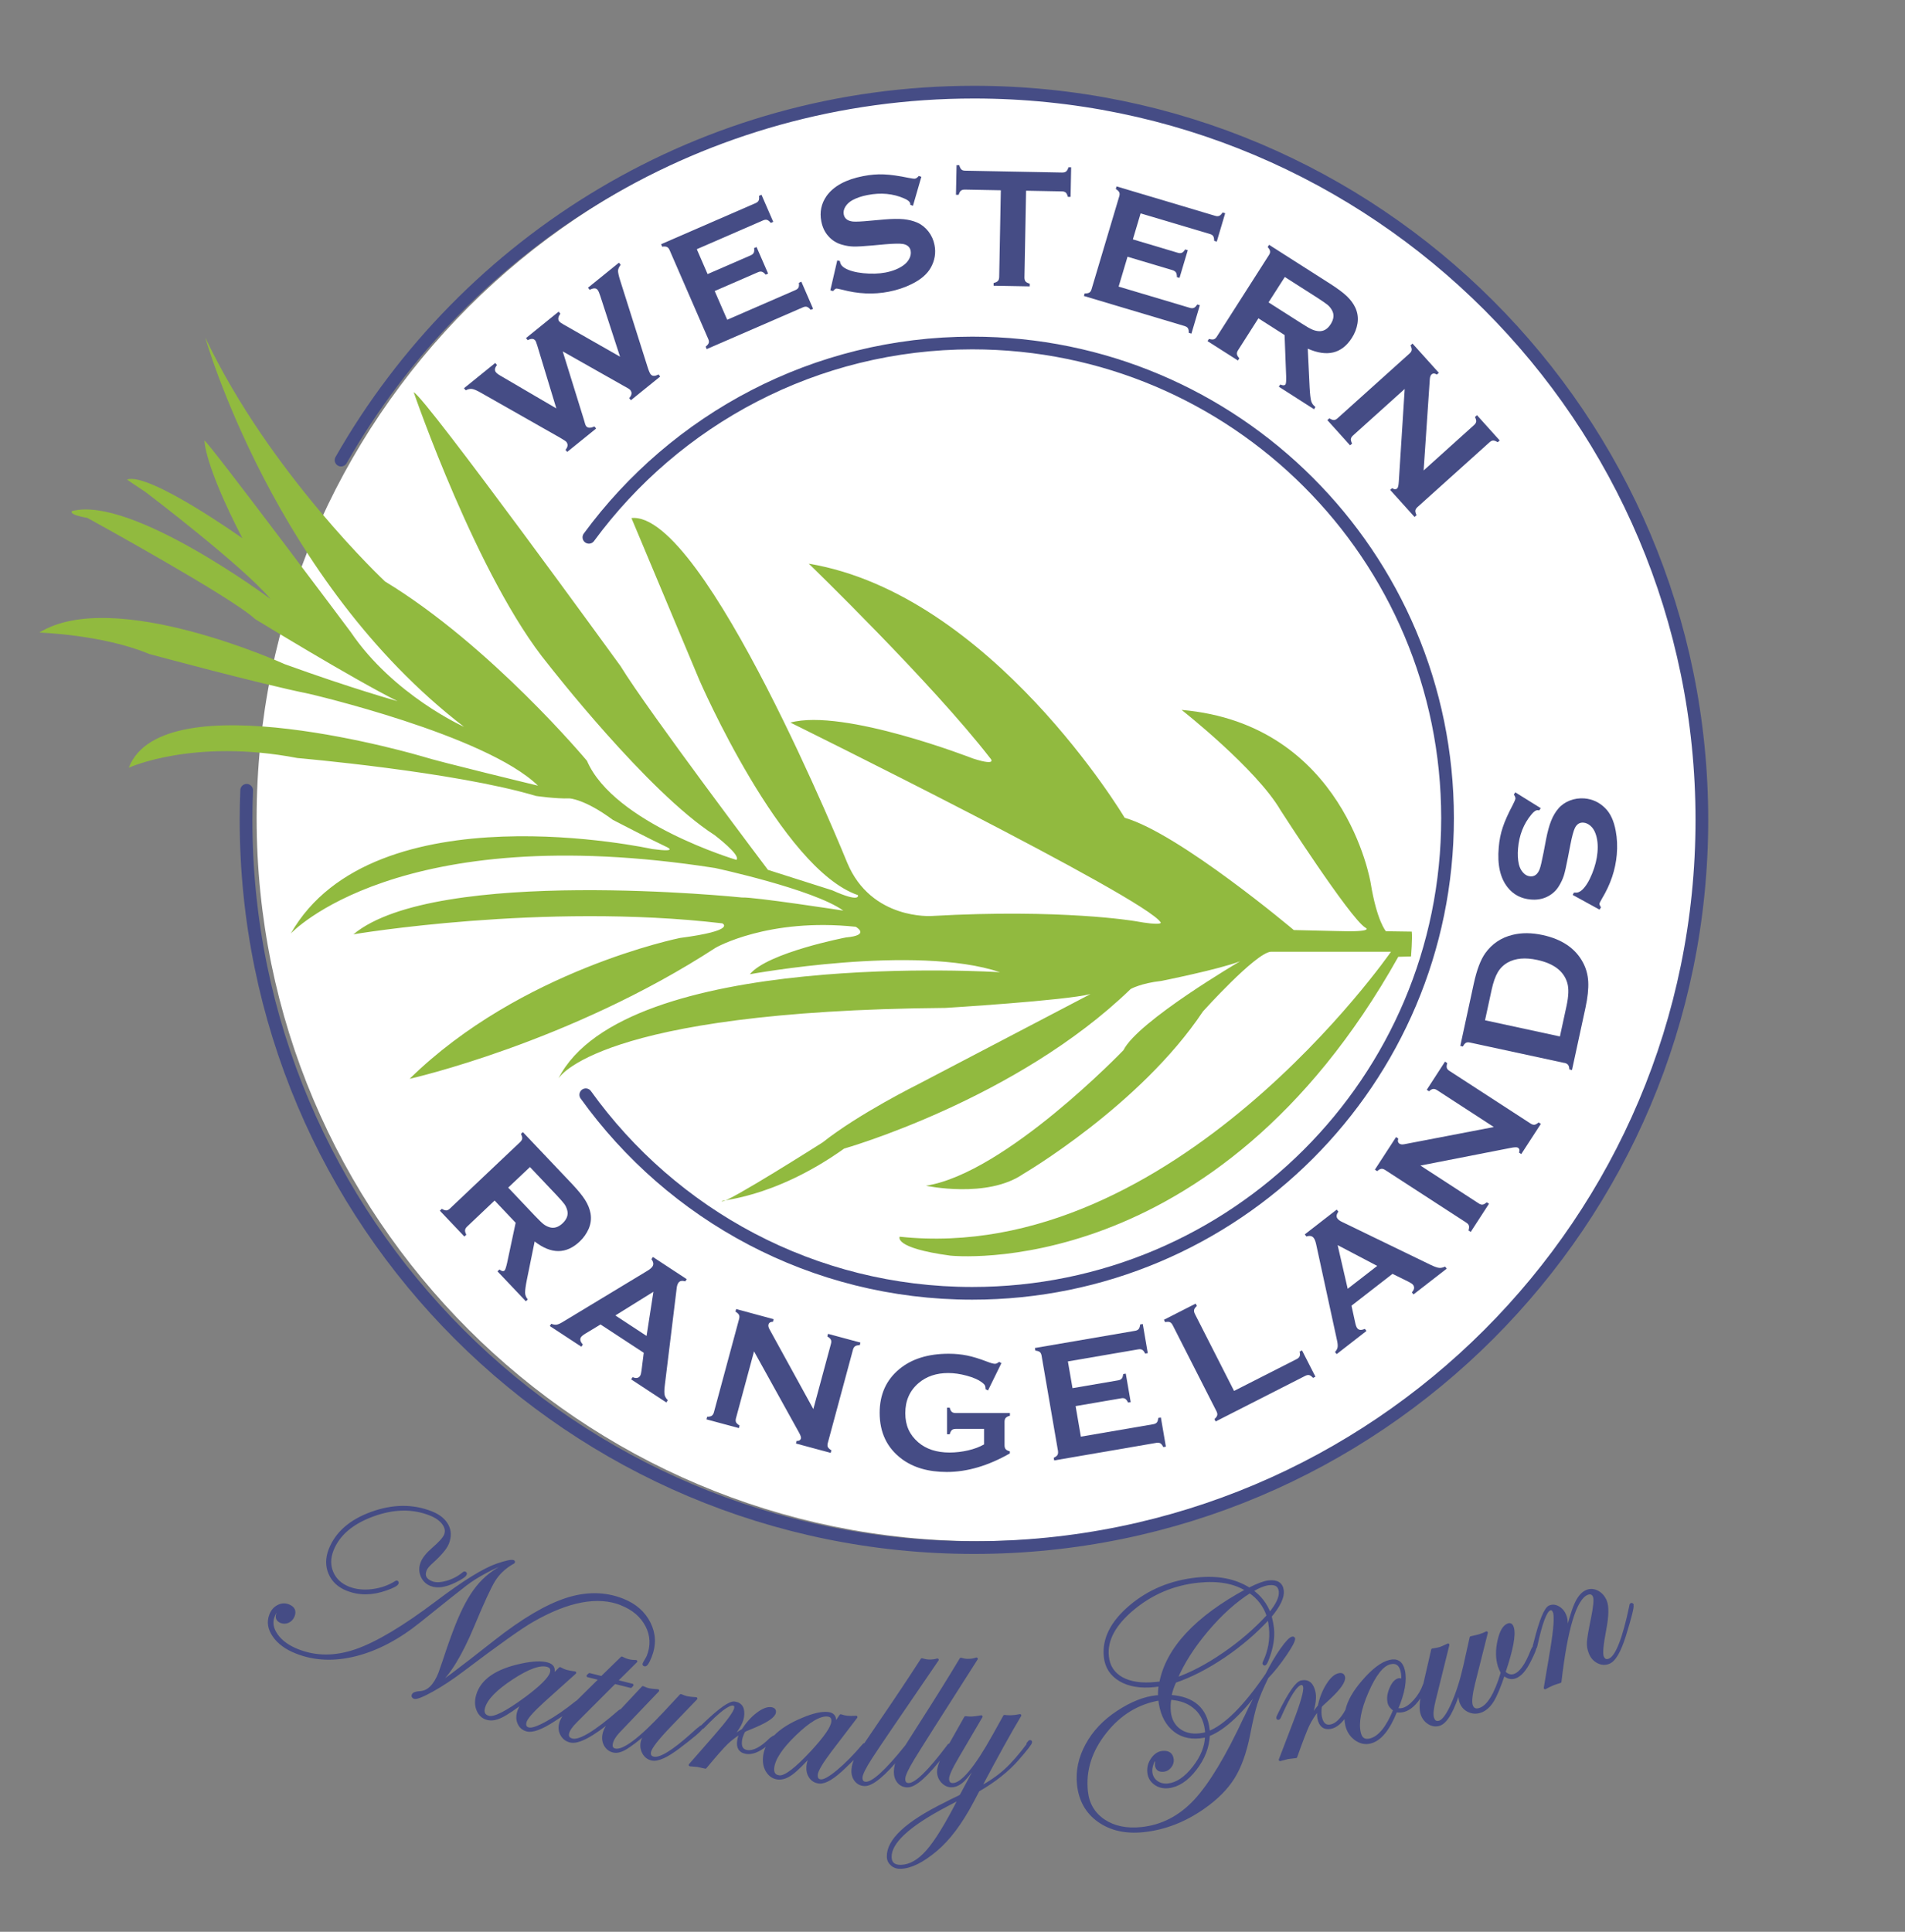 <svg width="360" height="365" viewBox="0 0 360 365" fill="none" xmlns="http://www.w3.org/2000/svg">
<rect x="0" y="0" width="360" height="365" fill="#808080" stroke="none"/>
<path d="M185.147 291.198C260.616 291.198 321.796 230.041 321.796 154.601C321.796 79.16 260.616 18.004 185.147 18.004C109.678 18.004 48.498 79.16 48.498 154.601C48.498 230.041 109.678 291.198 185.147 291.198Z" fill="white"/>
<path d="M106.359 66.455L110.345 79.306C110.514 79.982 110.654 80.376 110.767 80.517C111.077 80.897 111.598 80.911 112.33 80.573L112.654 80.967L107.19 85.387L106.866 84.993C107.331 84.444 107.387 83.937 107.021 83.487C106.923 83.36 106.514 83.093 105.782 82.671L90.884 74.211C90.151 73.788 89.588 73.549 89.222 73.493C88.856 73.436 88.447 73.521 88.011 73.746L87.687 73.352L93.587 68.58L93.911 68.974C93.489 69.509 93.418 69.96 93.714 70.34C93.869 70.523 94.15 70.748 94.573 70.987L105.134 77.167L101.529 65.286C101.374 64.779 101.248 64.456 101.149 64.329C100.839 63.949 100.375 63.935 99.727 64.273L99.403 63.879L105.571 58.882L105.895 59.276C105.444 59.881 105.388 60.374 105.698 60.754C105.81 60.88 106.078 61.077 106.514 61.317L117.174 67.398L113.443 55.94C113.259 55.362 113.09 54.968 112.922 54.757C112.626 54.391 112.133 54.405 111.443 54.757L111.119 54.363L116.963 49.633L117.287 50.027C116.963 50.478 116.794 50.858 116.794 51.168C116.794 51.477 116.907 52.054 117.174 52.913L122.342 69.242C122.582 70.016 122.793 70.508 122.948 70.706C123.272 71.114 123.764 71.114 124.44 70.748L124.764 71.142L119.23 75.618L118.906 75.224C119.413 74.661 119.484 74.154 119.103 73.69C118.977 73.535 118.554 73.267 117.822 72.887L106.373 66.412L106.359 66.455Z" fill="#454C85"/>
<path d="M135.058 54.982L137.424 60.416L150.308 54.813C150.604 54.687 150.801 54.518 150.9 54.321C150.998 54.11 151.013 53.814 150.97 53.434L151.435 53.223L153.66 58.347L153.195 58.544C152.942 58.234 152.716 58.051 152.505 57.981C152.294 57.91 152.04 57.938 151.745 58.065L133.551 65.962L133.354 65.497C133.664 65.244 133.861 65.019 133.931 64.808C134.002 64.597 133.974 64.329 133.833 64.033L126.538 47.254C126.412 46.959 126.243 46.762 126.031 46.663C125.82 46.565 125.525 46.551 125.13 46.607L124.933 46.142L142.775 38.386C143.07 38.26 143.268 38.091 143.366 37.894C143.465 37.682 143.479 37.387 143.437 37.007L143.901 36.796L146.126 41.919L145.661 42.117C145.408 41.821 145.183 41.624 144.971 41.553C144.76 41.483 144.507 41.511 144.211 41.638L131.678 47.086L133.72 51.787L141.845 48.254C142.141 48.127 142.338 47.958 142.437 47.761C142.535 47.564 142.563 47.254 142.507 46.874L142.972 46.677L145.155 51.688L144.69 51.9C144.45 51.604 144.211 51.421 144 51.351C143.789 51.28 143.521 51.308 143.239 51.435L135.114 54.968L135.058 54.982Z" fill="#454C85"/>
<path d="M174.121 33.389L172.53 38.879L172.037 38.71C172.037 38.597 172.023 38.513 172.009 38.457C171.938 38.105 171.558 37.781 170.882 37.499C168.77 36.57 166.46 36.359 163.94 36.852C162.827 37.063 161.884 37.387 161.081 37.823C160.504 38.147 160.067 38.555 159.757 39.048C159.462 39.541 159.349 40.019 159.448 40.512C159.603 41.314 160.194 41.764 161.222 41.863C161.757 41.905 162.855 41.863 164.545 41.694L167.066 41.469C168.559 41.342 169.784 41.328 170.741 41.413C171.699 41.511 172.572 41.722 173.375 42.074C174.191 42.44 174.881 43.003 175.459 43.749C176.036 44.495 176.416 45.34 176.599 46.283C176.895 47.775 176.656 49.197 175.909 50.548C175.233 51.773 174.022 52.829 172.262 53.687C170.952 54.335 169.516 54.813 167.925 55.123C165.08 55.672 162.151 55.545 159.124 54.729C158.49 54.574 158.11 54.504 157.997 54.532C157.856 54.56 157.673 54.715 157.42 54.996L156.913 54.856L158.223 49.197L158.715 49.324C158.73 49.422 158.744 49.478 158.758 49.521C158.842 49.985 159.152 50.379 159.687 50.675C160.49 51.139 161.63 51.463 163.151 51.618C164.658 51.773 166.052 51.731 167.333 51.491C168.728 51.224 169.868 50.759 170.769 50.098C171.262 49.732 171.628 49.309 171.868 48.817C172.107 48.324 172.178 47.846 172.093 47.381C171.952 46.677 171.474 46.255 170.657 46.1C170.079 46.002 168.967 46.016 167.305 46.156L164.841 46.382C163.179 46.536 162.011 46.593 161.306 46.579C160.602 46.565 159.884 46.452 159.152 46.241C158.11 45.959 157.223 45.41 156.505 44.58C155.843 43.834 155.42 42.919 155.209 41.835C154.857 40.047 155.209 38.443 156.209 37.021C157.547 35.163 159.842 33.91 163.109 33.276C164.475 33.009 165.784 32.896 167.024 32.953C168.263 32.995 169.84 33.22 171.741 33.614C172.389 33.741 172.783 33.783 172.924 33.755C173.149 33.713 173.375 33.544 173.628 33.248L174.121 33.403V33.389Z" fill="#454C85"/>
<path d="M193.906 36.05L193.596 52.434C193.596 52.758 193.666 53.012 193.807 53.181C193.948 53.349 194.216 53.49 194.596 53.603V54.109L187.766 53.983V53.476C188.16 53.377 188.428 53.251 188.583 53.082C188.738 52.913 188.808 52.674 188.822 52.336L189.132 35.951L182.345 35.824C182.021 35.824 181.781 35.881 181.598 36.021C181.429 36.162 181.274 36.43 181.162 36.81H180.655L180.767 31.207H181.274C181.387 31.601 181.514 31.869 181.683 32.024C181.838 32.178 182.091 32.249 182.401 32.249L200.721 32.601C201.045 32.601 201.299 32.544 201.482 32.39C201.651 32.249 201.806 31.982 201.918 31.601H202.425L202.313 37.204H201.806C201.707 36.81 201.566 36.542 201.411 36.387C201.242 36.247 200.989 36.162 200.665 36.162L193.892 36.035L193.906 36.05Z" fill="#454C85"/>
<path d="M213.085 48.479L211.395 54.152L224.857 58.164C225.167 58.262 225.421 58.248 225.632 58.164C225.843 58.065 226.04 57.854 226.251 57.53L226.744 57.671L225.153 63.034L224.66 62.893C224.66 62.499 224.604 62.203 224.491 62.02C224.364 61.823 224.153 61.697 223.843 61.598L204.833 55.925L204.974 55.447C205.368 55.447 205.664 55.405 205.861 55.278C206.058 55.165 206.199 54.94 206.283 54.63L211.508 37.105C211.606 36.796 211.606 36.528 211.508 36.331C211.409 36.12 211.198 35.923 210.86 35.712L211.001 35.219L229.645 40.779C229.955 40.878 230.208 40.864 230.42 40.779C230.631 40.681 230.828 40.47 231.039 40.146L231.532 40.287L229.941 45.65L229.448 45.509C229.448 45.115 229.392 44.833 229.279 44.636C229.166 44.439 228.941 44.298 228.645 44.214L215.549 40.315L214.085 45.227L222.576 47.761C222.886 47.86 223.139 47.846 223.351 47.761C223.562 47.663 223.759 47.452 223.97 47.128L224.463 47.269L222.9 52.505L222.407 52.364C222.407 51.984 222.351 51.688 222.238 51.491C222.111 51.294 221.9 51.154 221.604 51.055L213.113 48.521L213.085 48.479Z" fill="#454C85"/>
<path d="M237.813 60.134L233.954 66.187C233.785 66.454 233.715 66.708 233.757 66.933C233.799 67.158 233.94 67.412 234.208 67.693L233.94 68.115L228.195 64.456L228.462 64.033C228.843 64.146 229.138 64.174 229.364 64.118C229.575 64.061 229.772 63.893 229.941 63.625L239.798 48.197C239.981 47.916 240.052 47.677 240.009 47.451C239.967 47.226 239.826 46.973 239.559 46.677L239.826 46.255L251.345 53.603C252.753 54.504 253.81 55.292 254.528 55.968C255.246 56.657 255.781 57.389 256.147 58.178C256.555 59.093 256.696 60.064 256.541 61.077C256.386 62.049 256.034 62.978 255.471 63.85C253.57 66.82 250.796 67.496 247.135 65.877L247.487 73.197C247.557 74.478 247.656 75.337 247.783 75.787C247.909 76.224 248.177 76.589 248.585 76.899L248.318 77.321L241.671 73.07L241.939 72.648C242.446 72.873 242.769 72.859 242.938 72.606C243.037 72.451 243.079 71.93 243.051 71.043L242.755 63.301L237.841 60.162L237.813 60.134ZM239.728 57.136L245.938 61.091C246.853 61.683 247.515 62.063 247.937 62.246C248.346 62.429 248.768 62.541 249.191 62.569C250.106 62.64 250.866 62.203 251.472 61.246C252.077 60.289 252.162 59.416 251.711 58.614C251.5 58.234 251.233 57.896 250.895 57.614C250.557 57.333 249.923 56.897 248.994 56.291L242.798 52.336L239.742 57.108L239.728 57.136Z" fill="#454C85"/>
<path d="M265.469 73.479L255.697 82.276C255.457 82.501 255.316 82.713 255.288 82.938C255.26 83.163 255.345 83.459 255.514 83.811L255.133 84.148L250.838 79.377L251.219 79.039C251.557 79.25 251.838 79.362 252.063 79.362C252.289 79.362 252.528 79.25 252.768 79.025L266.385 66.778C266.624 66.567 266.751 66.342 266.779 66.131C266.807 65.92 266.723 65.61 266.554 65.258L266.934 64.92L271.905 70.438L271.524 70.776C271.13 70.508 270.792 70.508 270.525 70.748C270.342 70.917 270.229 71.212 270.201 71.649L269.032 88.892L278.565 80.306C278.805 80.094 278.931 79.869 278.96 79.658C278.988 79.433 278.903 79.151 278.734 78.785L279.115 78.448L283.409 83.219L283.029 83.557C282.691 83.346 282.41 83.234 282.184 83.234C281.959 83.234 281.734 83.346 281.494 83.557L267.877 95.804C267.638 96.029 267.497 96.24 267.469 96.465C267.441 96.691 267.525 96.986 267.694 97.338L267.314 97.676L262.709 92.566L263.089 92.228C263.456 92.496 263.779 92.51 264.047 92.27C264.202 92.13 264.301 91.693 264.343 90.947L265.455 73.479H265.469Z" fill="#454C85"/>
<path d="M111.288 101.519C127.637 79.264 153.998 64.808 183.739 64.808C233.349 64.808 273.552 105.01 273.552 154.587C273.552 204.164 233.335 244.366 183.739 244.366C153.646 244.366 127.003 229.571 110.697 206.852" stroke="#454C85" stroke-width="2.4" stroke-linecap="round" stroke-linejoin="round"/>
<path d="M64.452 86.936C88.124 45.41 132.819 17.413 184.063 17.413C260.034 17.413 321.613 78.968 321.613 154.91C321.613 230.852 260.034 292.408 184.063 292.408C108.092 292.408 46.498 230.852 46.498 154.91C46.498 153.038 46.54 151.18 46.611 149.322" stroke="#454C85" stroke-width="2.4" stroke-linecap="round" stroke-linejoin="round"/>
<path d="M38.823 63.893C38.823 63.893 51.863 109.796 87.687 137.329C87.687 137.329 74.366 131.361 66.283 119.424C66.283 119.424 39.288 83.346 38.64 83.248C38.64 83.248 38.542 87.653 45.808 101.702C45.808 101.702 28.262 89.216 24.037 90.595C24.037 90.595 23.207 90.131 27.53 92.988C27.53 92.988 45.808 106.854 51.131 113.188C51.131 113.188 24.77 93.537 13.575 96.578C13.575 96.578 12.842 97.225 16.518 97.859C16.518 97.859 43.794 112.822 48.202 116.96C48.202 116.96 66.48 128.165 75.112 132.473C75.112 132.473 66.761 130.178 53.806 125.491C53.806 125.491 21.475 110.809 7.435 119.522C7.435 119.522 19.376 119.888 28.192 123.562C28.192 123.562 48.849 129.165 58.411 131.093C58.411 131.093 91.743 138.807 101.67 148.449C101.67 148.449 82.66 143.86 79.9 142.945C79.9 142.945 30.768 128.348 24.333 145.057C24.333 145.057 36.542 139.454 56.2 143.227C56.2 143.227 85.955 145.803 101.29 150.392C101.29 150.392 105.05 150.941 107.627 150.856C107.627 150.856 110.471 150.955 115.794 154.896C115.794 154.896 123.229 158.753 125.806 159.95C125.806 159.95 128.651 161.146 123.229 160.414C123.229 160.414 70.648 148.843 54.947 176.391C54.947 176.391 75.056 154.629 135.114 164.004C135.114 164.004 153.716 168.001 159.363 172.055C159.363 172.055 142.352 169.437 140.212 169.578C140.212 169.578 82.35 163.581 66.79 176.532C66.79 176.532 102.6 170.479 136.494 174.462C136.494 174.462 139.381 175.8 128.51 177.221C128.51 177.221 98.347 183.274 77.407 203.84C77.407 203.84 107.627 197.041 135.269 179.051C135.269 179.051 145.183 173.364 161.715 175.11C161.715 175.11 164.601 176.701 159.884 177.123C159.884 177.123 145.042 179.98 141.705 184.077C141.705 184.077 173.008 178.333 188.991 183.696C188.991 183.696 118.047 179.15 105.514 203.798C105.514 203.798 112.541 190.988 178.669 190.439C178.669 190.439 201.256 189.06 206.086 187.821L173.445 204.895C173.445 204.895 162.348 210.399 155.462 215.847C155.462 215.847 137.48 227.277 136.452 226.995C135.424 226.714 145.816 226.784 159.532 217.015C159.532 217.015 192.047 207.795 213.676 186.864C213.676 186.864 215.606 185.766 219.464 185.343C219.464 185.343 230.49 183.133 234.348 181.627C234.348 181.627 215.056 192.916 212.31 198.42C212.31 198.42 189.991 221.689 174.98 224.039C174.98 224.039 186.555 226.517 193.342 221.829C193.342 221.829 215.479 208.879 227.322 191.115C227.322 191.115 237.235 180.093 240.136 179.825H262.864C262.864 179.825 221.816 239.171 170.023 233.668C170.023 233.668 168.742 235.779 179.57 237.243C179.57 237.243 229.532 242.747 264.244 180.783L266.652 180.712C266.652 180.712 266.934 177.334 266.793 176.025L261.906 175.954C261.906 175.954 260.203 174.068 259.02 166.819C259.02 166.819 254.147 136.794 223.294 134.134C223.294 134.134 237.432 145.24 242.023 153.137C242.023 153.137 255.063 173.421 258.006 175.265C258.006 175.265 260.118 176.18 252.401 175.912L244.501 175.729C244.501 175.729 222.83 157.458 212.536 154.516C212.536 154.516 187.372 112.287 152.843 106.502C152.843 106.502 176.078 128.996 187.104 143.227C187.104 143.227 188.752 144.874 183.893 143.325C183.893 143.325 159.462 133.782 149.365 136.527C149.365 136.527 216.732 169.761 219.351 174.308C219.351 174.308 219.76 174.997 214.395 174.026C214.395 174.026 200.623 171.689 176.092 173.069C176.092 173.069 164.658 173.899 160.109 163.018C160.109 163.018 133.115 96.409 119.329 97.887L132.185 128.545C132.185 128.545 147.619 164.158 162.123 169.127C162.123 169.127 162.771 170.69 157.251 168.212L145.126 164.356C145.126 164.356 122.483 134.387 117.259 125.843C117.259 125.843 80.393 75.027 78.182 74.112C78.182 74.112 90.264 109.317 103.628 125.561C103.628 125.561 122.356 149.66 135.03 157.782C135.03 157.782 140.127 161.639 139.156 162.469C139.156 162.469 116.019 155.586 110.922 143.748C110.922 143.748 92.742 121.986 72.76 109.866C72.76 109.866 50.99 89.483 38.865 63.921L38.823 63.893Z" fill="#91BA3F"/>
<path d="M93.46 226.841L88.264 231.767C88.039 231.978 87.912 232.204 87.884 232.443C87.87 232.668 87.941 232.95 88.124 233.288L87.757 233.639L83.124 228.755L83.491 228.403C83.829 228.6 84.11 228.699 84.335 228.699C84.561 228.699 84.786 228.572 85.011 228.361L98.291 215.791C98.53 215.565 98.657 215.34 98.685 215.115C98.713 214.89 98.629 214.608 98.445 214.256L98.812 213.904L108.106 223.702C109.232 224.898 110.063 225.912 110.584 226.742C111.105 227.573 111.443 228.417 111.598 229.262C111.767 230.247 111.654 231.204 111.26 232.147C110.866 233.048 110.302 233.865 109.556 234.569C106.993 236.99 104.163 236.99 101.037 234.569L99.586 241.705C99.333 242.958 99.22 243.817 99.234 244.267C99.248 244.718 99.417 245.14 99.741 245.52L99.375 245.872L94.01 240.213L94.376 239.861C94.812 240.199 95.122 240.255 95.347 240.058C95.488 239.932 95.643 239.439 95.84 238.58L97.446 231.035L93.489 226.855L93.46 226.841ZM96.037 224.391L101.037 229.67C101.783 230.444 102.318 230.979 102.67 231.261C103.022 231.542 103.402 231.739 103.797 231.866C104.656 232.147 105.5 231.908 106.317 231.134C107.134 230.36 107.43 229.529 107.19 228.656C107.078 228.234 106.909 227.854 106.655 227.502C106.402 227.15 105.895 226.587 105.148 225.785L100.149 220.506L96.037 224.391V224.391Z" fill="#454C85"/>
<path d="M121.694 255.627L113.485 250.25L110.598 251.995C110.204 252.234 109.936 252.46 109.795 252.657C109.542 253.051 109.654 253.501 110.147 254.036L109.866 254.458L103.895 250.545L104.177 250.123C104.571 250.278 104.923 250.334 105.233 250.278C105.543 250.221 105.965 250.024 106.542 249.658L122.286 240.143C122.793 239.847 123.131 239.551 123.3 239.298C123.567 238.89 123.497 238.439 123.103 237.919L123.384 237.496L129.777 241.691L129.496 242.113C128.876 241.916 128.454 242.015 128.2 242.381C128.031 242.634 127.918 242.986 127.876 243.422L125.623 261.834C125.525 262.609 125.525 263.186 125.595 263.552C125.679 263.918 125.877 264.255 126.201 264.565L125.919 264.987L119.272 260.624L119.554 260.202C120.202 260.483 120.666 260.399 120.962 259.962C121.089 259.779 121.173 259.441 121.23 258.963L121.652 255.613L121.694 255.627ZM122.187 252.417L123.483 244.07L116.287 248.546L122.187 252.417Z" fill="#454C85"/>
<path d="M142.507 255.289L139.085 267.958C139.001 268.267 139.001 268.535 139.099 268.732C139.198 268.929 139.423 269.14 139.761 269.337L139.634 269.83L133.509 268.183L133.636 267.69C134.03 267.69 134.326 267.62 134.509 267.493C134.692 267.366 134.832 267.155 134.917 266.831L139.677 249.194C139.761 248.884 139.747 248.631 139.648 248.434C139.55 248.237 139.325 248.025 138.987 247.828L139.113 247.336L146.196 249.25L146.07 249.743C145.605 249.743 145.323 249.912 145.225 250.264C145.154 250.503 145.225 250.813 145.436 251.193L153.702 266.24L157.039 253.881C157.124 253.572 157.11 253.318 157.011 253.121C156.913 252.924 156.687 252.713 156.349 252.516L156.476 252.023L162.602 253.67L162.475 254.163C162.081 254.163 161.785 254.233 161.602 254.36C161.419 254.486 161.278 254.698 161.194 255.007L156.434 272.645C156.349 272.955 156.349 273.222 156.448 273.419C156.547 273.616 156.772 273.827 157.11 274.024L156.983 274.517L150.421 272.744L150.548 272.251C150.998 272.279 151.266 272.11 151.364 271.772C151.421 271.575 151.266 271.139 150.9 270.505L142.479 255.303L142.507 255.289Z" fill="#454C85"/>
<path d="M185.935 269.985H180.612C180.288 269.985 180.035 270.055 179.88 270.21C179.711 270.351 179.584 270.618 179.472 270.998H178.965V265.973H179.472C179.57 266.367 179.711 266.634 179.88 266.775C180.049 266.916 180.288 266.986 180.612 266.986H190.85V267.493C190.47 267.592 190.216 267.732 190.061 267.901C189.906 268.07 189.836 268.324 189.836 268.647V273.067C189.836 273.391 189.906 273.645 190.047 273.813C190.188 273.982 190.455 274.123 190.836 274.222V274.616C186.738 276.952 182.767 278.121 178.923 278.121C175.43 278.121 172.586 277.29 170.389 275.643C167.615 273.56 166.235 270.66 166.235 266.944C166.235 263.481 167.474 260.736 169.938 258.695C172.276 256.753 175.388 255.782 179.275 255.782C180.514 255.782 181.668 255.894 182.767 256.119C183.865 256.345 185.104 256.725 186.499 257.26C187.217 257.541 187.724 257.682 188.033 257.682C188.259 257.682 188.512 257.555 188.808 257.316L189.244 257.555L186.71 262.721L186.245 262.482C186.245 262.13 186.189 261.891 186.104 261.736C186.02 261.581 185.837 261.398 185.541 261.173C184.893 260.694 183.95 260.272 182.711 259.934C181.471 259.596 180.288 259.427 179.19 259.427C176.937 259.427 175.064 260.061 173.586 261.328C171.91 262.763 171.079 264.65 171.079 267C171.079 269.351 171.896 271.111 173.529 272.518C175.022 273.799 176.993 274.447 179.444 274.447C180.64 274.447 181.809 274.306 182.964 274.039C184.119 273.771 185.118 273.391 185.963 272.913V269.971L185.935 269.985Z" fill="#454C85"/>
<path d="M203.256 265.621L204.256 271.448L217.943 269.098C218.253 269.041 218.478 268.929 218.619 268.76C218.76 268.591 218.845 268.309 218.887 267.915L219.38 267.831L220.323 273.335L219.83 273.419C219.661 273.067 219.478 272.828 219.295 272.715C219.112 272.603 218.859 272.561 218.535 272.617L199.215 275.939L199.13 275.446C199.482 275.277 199.721 275.094 199.834 274.911C199.947 274.728 199.975 274.461 199.933 274.137L196.835 256.147C196.778 255.824 196.666 255.599 196.497 255.458C196.328 255.317 196.046 255.233 195.652 255.19L195.567 254.698L214.521 251.446C214.831 251.39 215.057 251.277 215.197 251.094C215.338 250.911 215.423 250.63 215.465 250.249L215.958 250.165L216.901 255.669L216.408 255.753C216.239 255.401 216.056 255.162 215.873 255.05C215.69 254.937 215.437 254.895 215.113 254.951L201.806 257.231L202.679 262.285L211.311 260.807C211.621 260.75 211.846 260.638 211.987 260.469C212.128 260.3 212.212 260.018 212.254 259.624L212.747 259.54L213.677 264.917L213.184 265.002C213.015 264.65 212.832 264.424 212.649 264.298C212.451 264.171 212.198 264.143 211.888 264.199L203.256 265.677V265.621Z" fill="#454C85"/>
<path d="M233.208 262.806L245.037 256.795C245.332 256.64 245.515 256.471 245.6 256.26C245.684 256.049 245.684 255.753 245.6 255.373L246.051 255.148L248.585 260.117L248.135 260.342C247.867 260.047 247.628 259.878 247.416 259.821C247.205 259.765 246.938 259.821 246.656 259.962L229.73 268.577L229.504 268.126C229.8 267.859 229.969 267.62 230.025 267.409C230.082 267.197 230.025 266.93 229.885 266.648L221.605 250.376C221.45 250.081 221.281 249.898 221.07 249.813C220.858 249.729 220.563 249.729 220.182 249.813L219.957 249.363L225.956 246.308L226.181 246.759C225.885 247.012 225.716 247.251 225.66 247.476C225.604 247.702 225.66 247.955 225.801 248.251L233.222 262.834L233.208 262.806Z" fill="#454C85"/>
<path d="M263.145 240.692L255.401 246.702L256.119 249.996C256.217 250.447 256.344 250.77 256.499 250.967C256.781 251.333 257.259 251.376 257.921 251.08L258.231 251.474L252.598 255.852L252.288 255.458C252.57 255.134 252.739 254.824 252.781 254.515C252.824 254.205 252.781 253.726 252.626 253.079L248.726 235.117C248.599 234.54 248.444 234.132 248.247 233.893C247.951 233.513 247.501 233.428 246.881 233.625L246.571 233.231L252.612 228.544L252.922 228.938C252.542 229.459 252.486 229.895 252.753 230.247C252.936 230.486 253.232 230.698 253.626 230.881L270.327 238.974C271.031 239.312 271.566 239.509 271.933 239.552C272.299 239.594 272.679 239.509 273.087 239.312L273.397 239.706L267.117 244.577L266.807 244.183C267.286 243.662 267.356 243.197 267.032 242.761C266.891 242.592 266.61 242.395 266.187 242.184L263.16 240.692H263.145ZM260.259 239.186L252.781 235.258L254.682 243.507L260.259 239.186V239.186Z" fill="#454C85"/>
<path d="M268.426 220.225L279.438 227.375C279.706 227.558 279.959 227.629 280.184 227.601C280.41 227.573 280.663 227.418 280.959 227.164L281.381 227.446L277.931 232.767L277.509 232.485C277.622 232.105 277.65 231.81 277.593 231.598C277.537 231.387 277.368 231.19 277.087 231.007L261.751 221.055C261.484 220.886 261.245 220.816 261.019 220.844C260.794 220.872 260.54 221.027 260.245 221.28L259.822 220.999L263.821 214.847L264.244 215.129C264.089 215.565 264.174 215.889 264.483 216.1C264.695 216.241 265.004 216.269 265.427 216.185L282.297 212.947L271.552 205.965C271.285 205.796 271.045 205.726 270.82 205.754C270.595 205.782 270.341 205.937 270.046 206.191L269.623 205.909L273.073 200.588L273.496 200.87C273.383 201.25 273.355 201.545 273.411 201.756C273.467 201.968 273.636 202.165 273.904 202.334L289.239 212.286C289.507 212.469 289.76 212.539 289.985 212.511C290.211 212.483 290.464 212.328 290.76 212.074L291.182 212.356L287.479 218.057L287.056 217.775C287.211 217.353 287.155 217.043 286.845 216.846C286.662 216.734 286.211 216.748 285.493 216.889L268.426 220.225V220.225Z" fill="#454C85"/>
<path d="M295.646 200.842L277.791 196.985C277.467 196.914 277.213 196.928 277.016 197.041C276.819 197.154 276.636 197.379 276.453 197.731L275.96 197.618L278.509 185.85C279.072 183.274 279.79 181.36 280.677 180.107C281.959 178.319 283.691 177.151 285.859 176.63C287.563 176.208 289.464 176.222 291.534 176.672C295.167 177.461 297.702 179.178 299.124 181.824C299.73 182.936 300.068 184.161 300.138 185.484C300.209 186.822 300.04 188.454 299.617 190.411L297.069 202.179L296.576 202.066C296.547 201.672 296.477 201.391 296.336 201.208C296.195 201.025 295.97 200.898 295.66 200.827L295.646 200.842ZM294.787 195.83L296.041 190.045C296.435 188.201 296.491 186.751 296.181 185.724C295.534 183.499 293.633 182.05 290.506 181.374C288.239 180.881 286.38 181.05 284.944 181.853C284.141 182.303 283.508 182.922 283.043 183.711C282.578 184.499 282.198 185.583 281.888 186.99L280.635 192.776L294.773 195.83H294.787Z" fill="#454C85"/>
<path d="M286.324 149.688L291.168 152.7L290.873 153.123C290.774 153.109 290.689 153.094 290.619 153.08C290.267 153.052 289.859 153.32 289.394 153.897C287.929 155.656 287.085 157.796 286.873 160.316C286.775 161.428 286.831 162.427 287.028 163.3C287.183 163.933 287.451 164.468 287.845 164.89C288.225 165.313 288.676 165.538 289.169 165.58C289.971 165.651 290.563 165.214 290.943 164.257C291.14 163.764 291.379 162.695 291.703 161.048L292.168 158.598C292.45 157.148 292.774 155.966 293.126 155.093C293.478 154.207 293.928 153.432 294.492 152.771C295.069 152.095 295.787 151.602 296.674 151.25C297.547 150.913 298.463 150.786 299.42 150.856C300.927 150.983 302.236 151.588 303.321 152.672C304.321 153.643 304.982 155.079 305.334 156.994C305.602 158.415 305.672 159.922 305.532 161.498C305.278 164.341 304.363 167.086 302.758 169.747C302.434 170.31 302.265 170.648 302.251 170.76C302.251 170.901 302.335 171.126 302.546 171.436L302.265 171.872L297.195 169.085L297.449 168.649H297.66C298.139 168.705 298.589 168.522 299.026 168.1C299.688 167.466 300.307 166.467 300.871 165.073C301.434 163.68 301.772 162.343 301.884 161.062C302.011 159.668 301.884 158.458 301.49 157.43C301.279 156.867 300.969 156.388 300.561 156.036C300.152 155.685 299.716 155.473 299.237 155.431C298.519 155.375 297.984 155.713 297.618 156.445C297.364 156.965 297.069 158.021 296.759 159.64L296.294 162.047C295.984 163.666 295.731 164.792 295.52 165.454C295.308 166.115 294.998 166.763 294.604 167.41C294.055 168.325 293.281 169.015 292.281 169.479C291.379 169.902 290.38 170.056 289.281 169.958C287.465 169.803 286.014 169.043 284.93 167.692C283.508 165.918 282.93 163.398 283.226 160.119C283.339 158.739 283.592 157.472 283.987 156.318C284.367 155.15 285.015 153.714 285.916 152.011C286.211 151.419 286.366 151.053 286.38 150.927C286.395 150.701 286.296 150.434 286.085 150.124L286.366 149.702L286.324 149.688Z" fill="#454C85"/>
<path d="M117.414 303.078C119.667 303.965 121.258 305.33 122.216 307.174C123.159 309.018 123.244 310.933 122.469 312.917C122.399 313.1 122.258 313.354 122.061 313.678C121.864 314.001 121.737 314.241 121.681 314.395C121.652 314.48 121.681 314.55 121.807 314.592C122.089 314.705 122.455 314.156 122.934 312.946C123.779 310.806 123.708 308.723 122.709 306.71C121.709 304.697 120.033 303.219 117.667 302.29C114.358 300.981 110.795 300.938 107.007 302.177C103.219 303.416 98.741 306.062 93.573 310.13C86.504 315.705 82.829 318.435 82.576 318.337L82.547 318.28C82.547 318.28 82.59 318.196 82.632 318.21C84.843 316.352 87.082 312.692 89.363 307.245C91.222 302.782 92.545 299.911 93.334 298.63C94.123 297.349 95.221 296.279 96.643 295.42C96.925 295.266 97.08 295.181 97.08 295.139C97.08 295.097 97.052 295.04 97.009 295.012C96.657 294.871 95.629 295.097 93.925 295.674C91.447 296.533 87.659 298.869 82.576 302.712C76.337 307.428 71.24 310.468 67.311 311.834C63.368 313.199 59.693 313.199 56.257 311.834C54.468 311.13 53.131 310.172 52.272 308.948C51.413 307.737 51.201 306.541 51.666 305.358C51.976 304.57 52.258 304.218 52.497 304.317C52.61 304.359 52.624 304.528 52.497 304.823C52.187 305.598 52.398 306.133 53.131 306.428C53.581 306.597 54.018 306.583 54.468 306.372C54.919 306.161 55.229 305.809 55.426 305.33C55.792 304.415 55.482 303.754 54.525 303.374C53.863 303.106 53.201 303.148 52.553 303.486C51.906 303.824 51.441 304.359 51.145 305.119C50.624 306.428 50.835 307.751 51.751 309.075C52.666 310.398 54.102 311.453 56.017 312.199C59.439 313.551 63.171 313.706 67.226 312.678C71.282 311.651 75.309 309.525 79.323 306.287C84.012 302.515 86.899 300.221 87.969 299.404C89.039 298.588 90.194 297.856 91.419 297.194C93.728 295.927 95.108 295.406 95.545 295.646C95.489 295.702 95.432 295.758 95.39 295.786C93.348 296.744 91.63 298.109 90.222 299.855C88.814 301.6 87.504 304.035 86.279 307.132C85.547 308.99 84.744 311.228 83.885 313.861C83.533 314.916 83.266 315.676 83.097 316.127C82.167 318.478 80.942 319.688 79.407 319.773C78.619 319.829 78.168 319.984 78.055 320.265C77.971 320.476 78.055 320.631 78.266 320.73C78.661 320.885 79.787 320.448 81.646 319.421C83.491 318.393 85.392 317.14 87.349 315.662C94.094 310.567 98.53 307.414 100.642 306.217C107.373 302.36 112.978 301.318 117.428 303.064L117.414 303.078Z" fill="#454C85" stroke="#454C85" stroke-width="0.5" stroke-linecap="round" stroke-linejoin="round"/>
<path d="M65.621 300.333C67.903 301.234 70.353 301.206 72.986 300.263C74.253 299.812 74.957 299.446 75.07 299.151C75.126 299.024 75.098 298.94 74.986 298.883C74.957 298.883 74.901 298.883 74.817 298.94C73.507 299.77 72.028 300.291 70.367 300.502C68.705 300.713 67.198 300.544 65.875 300.024C64.382 299.432 63.34 298.475 62.763 297.138C62.185 295.801 62.199 294.379 62.791 292.873C63.946 289.945 66.48 287.763 70.409 286.313C74.338 284.863 77.943 284.793 81.252 286.088C82.407 286.538 83.252 287.13 83.787 287.862C84.322 288.594 84.449 289.311 84.153 290.057C83.913 290.649 83.139 291.521 81.815 292.662C80.759 293.577 80.055 294.435 79.731 295.266C79.393 296.11 79.393 296.941 79.731 297.743C80.069 298.546 80.632 299.109 81.449 299.432C82.632 299.897 84.139 299.686 85.969 298.785C87.18 298.194 87.842 297.743 87.969 297.419C88.011 297.307 87.969 297.222 87.856 297.18C87.786 297.152 87.673 297.18 87.547 297.307C86.617 298.067 85.561 298.616 84.392 298.94C83.224 299.263 82.28 299.292 81.562 298.996C80.351 298.517 79.957 297.729 80.393 296.631C80.548 296.237 80.914 295.787 81.505 295.252C83.195 293.731 84.223 292.521 84.589 291.606C85.082 290.367 85.054 289.227 84.505 288.199C83.956 287.172 82.97 286.369 81.52 285.792C77.999 284.399 74.239 284.441 70.226 285.891C66.227 287.341 63.608 289.635 62.368 292.76C61.735 294.379 61.721 295.885 62.326 297.293C62.932 298.7 64.044 299.714 65.635 300.347L65.621 300.333Z" fill="#454C85" stroke="#454C85" stroke-width="0.5" stroke-linecap="round" stroke-linejoin="round"/>
<path d="M194.328 329.528C192.737 331.653 191.301 333.3 189.991 334.482C188.696 335.665 187.09 336.777 185.175 337.804C188.358 331.794 190.878 327.233 192.751 324.122C192.118 324.249 191.582 324.319 191.16 324.333C190.639 324.347 190.188 324.333 189.822 324.277L187.752 327.993C184.387 334.032 181.838 337.087 180.12 337.143C179.472 337.171 179.134 336.833 179.106 336.129C179.078 335.482 179.712 334.074 180.979 331.935L185.429 324.347C184.697 324.474 184.133 324.559 183.711 324.573C183.232 324.587 182.81 324.573 182.443 324.516L179.514 329.711C179.514 329.711 179.514 329.682 179.486 329.668C179.374 329.668 179.275 329.739 179.191 329.894C175.543 334.75 173.051 337.171 171.713 337.143C171.108 337.143 170.812 336.777 170.826 336.087C170.826 335.468 171.403 334.215 172.544 332.329C173.685 330.443 177.67 324.15 184.528 313.424C184.021 313.607 183.457 313.692 182.852 313.678C182.486 313.678 182.063 313.607 181.584 313.466C179.557 316.859 177.064 320.857 174.107 325.474C172.952 327.289 172.023 328.739 171.319 329.865C171.319 329.865 171.319 329.865 171.305 329.894C167.503 334.637 164.94 336.974 163.602 336.904C162.997 336.875 162.715 336.509 162.743 335.82C162.771 335.2 163.391 333.962 164.574 332.118C165.757 330.274 169.967 324.094 177.149 313.607C176.628 313.762 176.064 313.832 175.473 313.804C175.107 313.79 174.684 313.706 174.22 313.565C172.079 316.887 169.474 320.814 166.376 325.333C165.151 327.12 164.179 328.556 163.447 329.654C163.433 329.654 163.447 329.612 163.405 329.598C163.32 329.598 163.236 329.654 163.123 329.809C161.476 331.738 159.899 333.342 158.364 334.623C156.829 335.904 155.744 336.509 155.111 336.453C154.491 336.397 154.224 336.003 154.294 335.271C154.364 334.511 155.252 333.018 156.927 330.794L161.786 324.432C161.096 324.474 160.532 324.474 160.11 324.432C159.744 324.39 159.335 324.305 158.871 324.15L157.448 326.276C157.617 325.854 157.716 325.516 157.744 325.248C157.829 324.319 157.392 323.813 156.406 323.714C155.252 323.601 153.674 323.967 151.703 324.798C149.351 325.769 147.591 326.895 146.38 328.162C146.366 328.162 146.352 328.148 146.338 328.148C146.253 328.148 146.042 328.275 145.662 328.556C143.902 330.316 142.409 331.09 141.184 330.907C140.184 330.752 139.79 330.034 139.987 328.753C140.057 328.289 140.255 327.726 140.592 327.064L140.916 326.881C141.677 326.572 142.24 326.346 142.62 326.177C145.014 325.15 146.267 324.277 146.38 323.545C146.45 323.137 146.239 322.884 145.746 322.813C145.042 322.701 144.169 323.038 143.141 323.827C142.113 324.601 141.198 325.628 140.381 326.895C139.55 327.36 138.663 327.993 137.692 328.782C139.283 327.036 140.17 325.572 140.353 324.404C140.592 322.827 140.086 321.94 138.832 321.743C137.959 321.603 136.072 322.926 133.171 325.699L132.65 326.206C132.65 326.206 132.608 326.262 132.594 326.29C132.58 326.29 132.566 326.276 132.552 326.262C132.467 326.248 132.383 326.304 132.27 326.445L131.749 326.853L130.82 327.684C127.215 330.921 124.793 332.413 123.539 332.16C122.906 332.033 122.652 331.639 122.779 330.977C122.948 330.175 124.215 328.542 126.567 326.093L131.538 320.927C130.806 320.885 130.228 320.828 129.848 320.744C129.524 320.674 129.13 320.533 128.665 320.336L125.595 323.63C120.934 328.627 117.822 330.963 116.245 330.626C115.654 330.499 115.428 330.105 115.569 329.415C115.71 328.711 116.161 327.979 116.907 327.177L124.314 319.421C123.525 319.364 122.99 319.308 122.695 319.252C122.399 319.196 121.99 319.055 121.484 318.83L117.4 323.193C117.4 323.193 117.4 323.193 117.386 323.193C117.301 323.179 117.203 323.221 117.048 323.348C112.528 327.289 109.556 329.077 108.148 328.739C107.416 328.556 107.148 328.134 107.303 327.458C107.458 326.839 107.979 326.093 108.866 325.22L116.161 317.915L119.202 318.675L119.47 318.379L116.442 317.619L120.188 313.903C119.695 313.903 119.23 313.861 118.794 313.748C118.371 313.649 117.949 313.481 117.512 313.241L113.71 316.943L111.401 316.366L111.091 316.648L113.457 317.239L109.162 321.476C109.162 321.476 109.035 321.546 108.965 321.603C106.993 323.193 105.135 324.474 103.388 325.445C101.642 326.417 100.474 326.811 99.854 326.628C99.263 326.459 99.065 326.023 99.263 325.319C99.474 324.587 100.614 323.292 102.684 321.406L108.641 316.056C107.951 315.972 107.402 315.859 106.993 315.747C106.641 315.648 106.247 315.479 105.825 315.24L104.022 317.056C104.262 316.676 104.431 316.352 104.501 316.113C104.754 315.226 104.416 314.635 103.473 314.367C102.361 314.044 100.741 314.1 98.643 314.55C93.855 315.55 91.053 317.464 90.222 320.322C89.926 321.349 89.954 322.278 90.306 323.109C90.659 323.939 91.236 324.488 92.053 324.713C92.813 324.939 93.714 324.798 94.728 324.305C95.756 323.813 97.333 322.743 99.46 321.11C98.699 321.898 98.206 322.701 97.967 323.503C97.742 324.277 97.77 324.981 98.066 325.628C98.361 326.276 98.854 326.698 99.558 326.895C100.6 327.191 102.332 326.557 104.754 324.967C105.839 324.263 106.74 323.672 107.444 323.179C106.613 324.094 106.092 324.939 105.909 325.685C105.712 326.445 105.796 327.149 106.163 327.782C106.529 328.416 107.064 328.824 107.796 328.993C109.261 329.359 111.936 327.937 115.823 324.728L116.287 324.347L115.78 324.882C114.837 325.868 114.288 326.811 114.105 327.684C113.95 328.444 114.048 329.133 114.4 329.753C114.767 330.372 115.288 330.752 115.963 330.893C116.611 331.034 117.386 330.837 118.259 330.302C119.047 329.837 120.357 328.852 122.159 327.36L122.751 326.839C121.92 327.768 121.455 328.542 121.329 329.133C121.174 329.894 121.272 330.583 121.638 331.231C122.005 331.864 122.526 332.258 123.216 332.399C124.314 332.624 126.018 331.85 128.327 330.091C130.932 328.12 132.341 326.923 132.58 326.473C132.693 326.473 132.833 326.403 132.988 326.22C135.819 323.278 137.663 321.884 138.551 322.011C138.917 322.067 139.058 322.306 139.001 322.743C138.889 323.475 137.621 325.22 135.213 327.979L130.397 333.483C131.299 333.553 131.791 333.61 131.848 333.61C131.989 333.638 132.467 333.736 133.298 333.933C135.213 331.625 136.551 330.119 137.297 329.387C138.044 328.655 138.987 327.951 140.1 327.261C139.804 327.895 139.635 328.416 139.565 328.852C139.353 330.203 139.846 330.963 141.043 331.146C142.099 331.315 143.324 330.837 144.718 329.739C145.042 329.485 145.31 329.274 145.549 329.077C144.916 329.992 144.535 330.963 144.437 332.005C144.338 333.075 144.535 333.976 145.042 334.736C145.549 335.496 146.211 335.904 147.056 335.989C147.845 336.059 148.704 335.763 149.619 335.088C150.534 334.412 151.886 333.075 153.674 331.076C153.069 331.991 152.731 332.878 152.646 333.708C152.576 334.511 152.731 335.2 153.139 335.777C153.548 336.355 154.111 336.678 154.843 336.749C155.927 336.847 157.505 335.904 159.589 333.891C160.884 332.653 161.87 331.695 162.518 330.992C162.222 331.442 162.011 331.794 161.884 332.005C161.448 332.779 161.194 333.596 161.152 334.44C161.11 335.214 161.307 335.862 161.715 336.383C162.123 336.904 162.673 337.185 163.363 337.213C164.785 337.284 167.08 335.383 170.249 331.526C170.066 331.85 169.911 332.104 169.812 332.287C169.39 333.075 169.178 333.905 169.164 334.75C169.164 335.524 169.361 336.172 169.784 336.678C170.206 337.185 170.77 337.453 171.46 337.467C172.896 337.495 175.149 335.496 178.219 331.498L178.937 330.569L178.895 330.64C177.825 332.554 177.304 333.948 177.332 334.82C177.36 335.552 177.613 336.172 178.12 336.692C178.627 337.213 179.205 337.467 179.852 337.453C180.613 337.424 181.359 337.058 182.091 336.341C182.81 335.623 183.964 334.145 185.556 331.864L181.599 339.268L181.247 339.494C180.05 340.057 179.162 340.493 178.571 340.817C171.319 344.392 167.742 347.728 167.841 350.839C167.855 351.43 168.094 351.909 168.545 352.303C168.995 352.697 169.545 352.88 170.192 352.852C172.107 352.796 174.318 351.698 176.839 349.586C179.289 347.545 181.599 344.463 183.767 340.366L184.865 338.283C187.935 336.509 190.4 334.553 192.272 332.427C193.962 330.485 194.807 329.401 194.793 329.162C194.793 329.063 194.737 329.021 194.652 329.021C194.582 329.021 194.455 329.162 194.23 329.457L194.328 329.528ZM99.291 320.927C95.7 323.573 93.376 324.742 92.32 324.432C91.433 324.179 91.137 323.559 91.419 322.602C91.898 320.955 93.672 319.125 96.742 317.112C99.812 315.099 102.037 314.297 103.445 314.705C104.135 314.902 104.374 315.367 104.163 316.099C103.853 317.14 102.234 318.745 99.305 320.927H99.291ZM153.491 330.949C150.464 334.215 148.394 335.806 147.295 335.693C146.38 335.609 145.972 335.06 146.056 334.06C146.225 332.343 147.619 330.217 150.253 327.684C152.886 325.136 154.928 323.939 156.392 324.08C157.11 324.15 157.42 324.559 157.35 325.319C157.251 326.403 155.956 328.275 153.477 330.963L153.491 330.949ZM181.148 340.212C178.824 344.744 176.867 347.939 175.248 349.769C173.642 351.599 171.995 352.542 170.305 352.599C168.967 352.641 168.277 352.078 168.249 350.924C168.15 348.137 171.671 344.885 178.796 341.141C180.317 340.352 181.204 339.874 181.444 339.733L181.148 340.212Z" fill="#454C85" stroke="#454C85" stroke-width="0.5" stroke-linecap="round" stroke-linejoin="round"/>
<path d="M244.487 309.595C244.445 309.497 244.375 309.455 244.276 309.469C243.868 309.511 243.178 310.229 242.192 311.622C241.206 313.016 240.277 314.607 239.39 316.38C235.236 322.461 231.574 326.121 228.406 327.346L228.35 326.853C227.927 322.898 225.519 320.772 221.126 320.49C221.309 319.547 221.619 318.618 222.055 317.717C225.026 316.704 228.096 315.127 231.279 312.988C234.447 310.848 237.277 308.427 239.756 305.724C239.883 306.287 239.981 306.907 240.052 307.582C240.277 309.778 239.897 311.932 238.897 314.058C238.855 314.142 238.826 314.227 238.826 314.311C238.855 314.41 238.911 314.452 238.995 314.438C239.122 314.424 239.319 314.1 239.559 313.452C240.375 311.327 240.699 309.384 240.502 307.625C240.432 307.019 240.291 306.273 240.066 305.387C241.727 303.388 242.488 301.783 242.361 300.572C242.22 299.263 241.361 298.686 239.77 298.855C238.953 298.94 237.714 299.39 236.066 300.221C233.391 298.531 230.11 297.898 226.209 298.306C221.295 298.827 217.084 300.572 213.578 303.557C210.071 306.541 208.494 309.708 208.846 313.044C209.043 314.973 210.001 316.437 211.677 317.436C213.367 318.435 215.521 318.787 218.154 318.52C218.563 318.478 218.915 318.421 219.211 318.365C219.084 319.421 219.056 320.153 219.098 320.561C218.943 320.547 218.774 320.547 218.577 320.561C216.253 320.8 213.803 321.771 211.226 323.475C208.649 325.164 206.692 327.233 205.368 329.682C204.03 332.132 203.509 334.623 203.777 337.157C204.087 340.141 205.382 342.436 207.649 344.04C209.917 345.645 212.747 346.278 216.113 345.926C220.098 345.504 223.872 344.04 227.448 341.535C229.941 339.789 231.828 337.889 233.095 335.848C234.362 333.807 235.32 331.132 235.982 327.824C236.503 325.108 236.982 323.109 237.39 321.828C237.798 320.547 238.488 318.914 239.46 316.929C240.643 315.705 241.784 314.269 242.896 312.636C244.008 311.003 244.544 309.99 244.501 309.581L244.487 309.595ZM226.04 322.841C227.251 323.996 227.899 325.558 227.998 327.515C227.575 327.627 227.139 327.698 226.66 327.754C225.125 327.923 223.829 327.599 222.801 326.825C221.773 326.037 221.168 324.925 221.013 323.461C220.928 322.63 220.957 321.771 221.112 320.913C223.182 321.039 224.815 321.687 226.026 322.841H226.04ZM239.868 299.263C241.108 299.137 241.784 299.601 241.91 300.685C242.023 301.797 241.361 303.219 239.925 304.936C239.221 303.092 238.094 301.642 236.559 300.572C237.813 299.798 238.925 299.362 239.868 299.249V299.263ZM236.179 300.77C237.841 301.882 238.981 303.402 239.615 305.302C237.193 307.934 234.405 310.341 231.25 312.495C228.096 314.663 225.097 316.239 222.252 317.225C223.548 314.17 225.505 311.116 228.11 308.033C230.715 304.95 233.405 302.529 236.179 300.77V300.77ZM218.464 318.041C215.775 318.323 213.634 318.013 212.015 317.126C210.395 316.225 209.494 314.846 209.297 312.96C208.973 309.905 210.593 306.893 214.141 303.951C217.69 301.009 221.773 299.292 226.378 298.799C230.194 298.391 233.278 298.94 235.63 300.432C226.012 305.64 220.576 311.496 219.323 317.957L218.464 318.041V318.041ZM235.292 324.559C231.856 331.949 228.688 337.185 225.829 340.254C222.956 343.322 219.591 345.054 215.732 345.462C212.888 345.758 210.508 345.265 208.593 343.984C206.678 342.689 205.593 340.859 205.34 338.494C204.918 334.539 206.086 330.808 208.846 327.318C211.592 323.827 215.028 321.729 219.126 321.039C219.38 323.461 220.182 325.319 221.548 326.6C222.914 327.895 224.632 328.415 226.73 328.204C227.209 328.148 227.617 328.078 227.969 327.979C227.941 329.964 227.153 331.963 225.59 333.962C224.026 335.96 222.407 337.044 220.731 337.227C219.901 337.312 219.168 337.129 218.563 336.692C217.957 336.242 217.605 335.637 217.521 334.862C217.464 334.384 217.535 333.877 217.732 333.314C217.915 332.751 218.14 332.469 218.38 332.441C218.478 332.441 218.535 332.469 218.549 332.568C218.549 332.681 218.549 332.807 218.549 332.948C218.506 333.201 218.492 333.384 218.506 333.497C218.591 334.271 219.056 334.609 219.929 334.511C220.393 334.454 220.788 334.229 221.126 333.807C221.464 333.384 221.604 332.948 221.562 332.469C221.45 331.428 220.816 330.963 219.675 331.076C218.929 331.16 218.281 331.583 217.732 332.371C217.183 333.159 216.972 334.004 217.07 334.905C217.155 335.777 217.563 336.467 218.267 336.988C218.971 337.509 219.816 337.72 220.774 337.621C222.59 337.424 224.294 336.326 225.871 334.285C227.448 332.258 228.293 330.105 228.378 327.824C231.377 326.67 234.827 323.404 238.714 318.055C237.489 320.096 236.348 322.278 235.306 324.573L235.292 324.559Z" fill="#454C85" stroke="#454C85" stroke-width="0.5" stroke-linecap="round" stroke-linejoin="round"/>
<path d="M308.475 303.205C308.433 303.12 308.376 303.092 308.278 303.12C308.207 303.148 308.151 303.261 308.151 303.444C306.855 309.652 305.518 313.03 304.166 313.607C303.546 313.875 303.096 313.692 302.842 313.058C302.589 312.467 302.744 310.806 303.265 308.061C303.786 305.387 303.828 303.529 303.405 302.515C303.067 301.713 302.561 301.136 301.871 300.77C301.181 300.418 300.505 300.375 299.843 300.657C299.026 300.995 298.322 301.825 297.745 303.148C297.167 304.458 296.491 306.724 295.731 309.947C296.153 307.737 296.153 306.147 295.731 305.175C295.463 304.528 295.041 304.035 294.478 303.726C293.914 303.402 293.379 303.36 292.858 303.571C292.056 303.909 291.14 306.119 290.112 310.215L289.915 310.961C289.915 310.961 289.887 311.102 289.901 311.186C289.901 311.2 289.929 311.2 289.929 311.214C289.817 311.242 289.662 311.496 289.465 311.974C288.422 314.649 287.31 316.169 286.141 316.535C285.493 316.746 284.86 316.549 284.254 315.972C285.719 311.665 286.24 308.849 285.831 307.526C285.677 307.034 285.423 306.851 285.057 306.963C284.24 307.231 283.635 308.244 283.24 310.018C282.846 311.805 282.874 313.382 283.311 314.79C283.395 315.071 283.578 315.493 283.86 316.042C282.635 320.139 281.227 322.447 279.621 322.954C278.819 323.207 278.298 322.954 278.058 322.18C277.847 321.504 278.002 320.11 278.523 317.999L280.917 308.483C280.593 308.666 280.156 308.849 279.607 309.018C279.382 309.089 278.847 309.215 277.974 309.412L276.777 314.79C276.143 317.577 275.369 319.984 274.467 321.997C273.566 324.01 272.749 325.122 272.045 325.347C271.398 325.544 270.961 325.305 270.75 324.587C270.553 323.953 270.665 322.827 271.074 321.194L273.651 310.778C272.918 311.13 272.411 311.355 272.144 311.439C271.848 311.538 271.369 311.622 270.708 311.721L269.215 318.21C269.215 318.21 269.173 318.281 269.145 318.351C268.764 319.435 268.173 320.434 267.37 321.335C266.568 322.236 265.807 322.771 265.089 322.954C264.695 323.052 264.3 323.038 263.934 322.926C265.244 319.871 265.68 317.422 265.23 315.578C264.878 314.114 264.005 313.537 262.639 313.875C261.16 314.227 259.484 315.493 257.612 317.661C255.908 319.618 254.866 321.448 254.485 323.165C253.542 324.896 252.528 325.882 251.458 326.079C250.43 326.276 249.796 325.685 249.543 324.333C249.458 323.855 249.444 323.207 249.543 322.433L249.782 322.137C250.416 321.56 250.881 321.138 251.19 320.842C253.162 318.984 254.077 317.661 253.936 316.887C253.852 316.451 253.556 316.282 253.063 316.38C252.331 316.521 251.613 317.154 250.881 318.309C250.148 319.449 249.613 320.8 249.275 322.363C248.627 323.123 247.98 324.066 247.318 325.192C248.261 322.884 248.599 321.11 248.374 319.871C248.064 318.21 247.247 317.492 245.952 317.746C245.065 317.915 243.685 319.899 241.812 323.686L241.488 324.376C241.488 324.376 241.432 324.502 241.432 324.587C241.446 324.671 241.488 324.713 241.558 324.713C241.671 324.699 241.784 324.559 241.882 324.305C243.6 320.364 244.924 318.323 245.825 318.14C246.191 318.069 246.431 318.266 246.515 318.717C246.656 319.491 246.05 321.687 244.67 325.291L241.91 332.498C242.826 332.258 243.305 332.132 243.375 332.118C243.516 332.089 244.023 332.033 244.896 331.935C245.952 328.95 246.726 326.966 247.191 325.966C247.67 324.967 248.332 323.939 249.177 322.855C249.12 323.587 249.12 324.179 249.205 324.629C249.472 326.051 250.233 326.642 251.458 326.417C252.472 326.22 253.429 325.403 254.359 323.996C254.288 324.685 254.331 325.347 254.485 325.994C254.753 327.092 255.316 327.965 256.189 328.599C257.062 329.218 257.978 329.429 258.935 329.19C260.794 328.739 262.413 326.769 263.808 323.264C264.244 323.362 264.709 323.348 265.202 323.235C266.385 322.954 267.511 321.94 268.581 320.195C268.708 319.998 268.793 319.829 268.905 319.66C268.483 321.532 268.412 322.912 268.694 323.798C268.933 324.573 269.384 325.15 270.018 325.558C270.651 325.952 271.313 326.051 271.989 325.84C273.341 325.417 274.636 323.095 275.904 318.9C275.777 319.956 275.805 320.814 276.016 321.476C276.27 322.264 276.735 322.841 277.453 323.207C278.157 323.573 278.917 323.644 279.706 323.39C280.593 323.109 281.368 322.447 282.015 321.434C282.663 320.406 283.367 318.717 284.156 316.338C284.86 316.943 285.564 317.14 286.254 316.915C287.282 316.591 288.239 315.493 289.141 313.635C289.817 312.284 290.126 311.51 290.07 311.341C290.07 311.341 290.056 311.341 290.042 311.341C290.07 311.341 290.084 311.341 290.112 311.341C290.183 311.299 290.239 311.144 290.295 310.89C291.211 306.668 292.056 304.387 292.83 304.063C293.21 303.909 293.492 304.063 293.689 304.514C294.027 305.316 293.858 307.751 293.182 311.82L291.985 318.928C292.436 318.675 292.915 318.435 293.45 318.21C293.605 318.14 294.055 317.985 294.83 317.746C295.998 307.583 297.702 302.051 299.913 301.121C300.561 300.854 301.026 301.023 301.279 301.642C301.49 302.149 301.364 303.557 300.885 305.893C300.42 308.117 300.181 309.581 300.138 310.285C300.096 310.989 300.223 311.679 300.505 312.368C300.828 313.143 301.335 313.706 302.025 314.044C302.715 314.381 303.391 314.41 304.081 314.114C305.109 313.678 306.081 312.002 306.996 309.089C308.095 305.541 308.588 303.599 308.447 303.289L308.475 303.205ZM262.456 321.673C262.582 322.222 262.949 322.686 263.54 323.081C262.174 326.431 260.639 328.303 258.907 328.725C257.851 328.979 257.189 328.556 256.922 327.458C256.457 325.558 256.95 322.954 258.372 319.674C259.794 316.394 261.231 314.564 262.695 314.212C263.864 313.931 264.61 314.438 264.92 315.733C265.089 316.422 265.103 317.07 264.99 317.689C264.821 317.394 264.596 317.281 264.343 317.337C263.751 317.478 263.244 318.041 262.822 319.027C262.399 320.012 262.287 320.885 262.47 321.673H262.456Z" fill="#454C85" stroke="#454C85" stroke-width="0.5" stroke-linecap="round" stroke-linejoin="round"/>
</svg>
